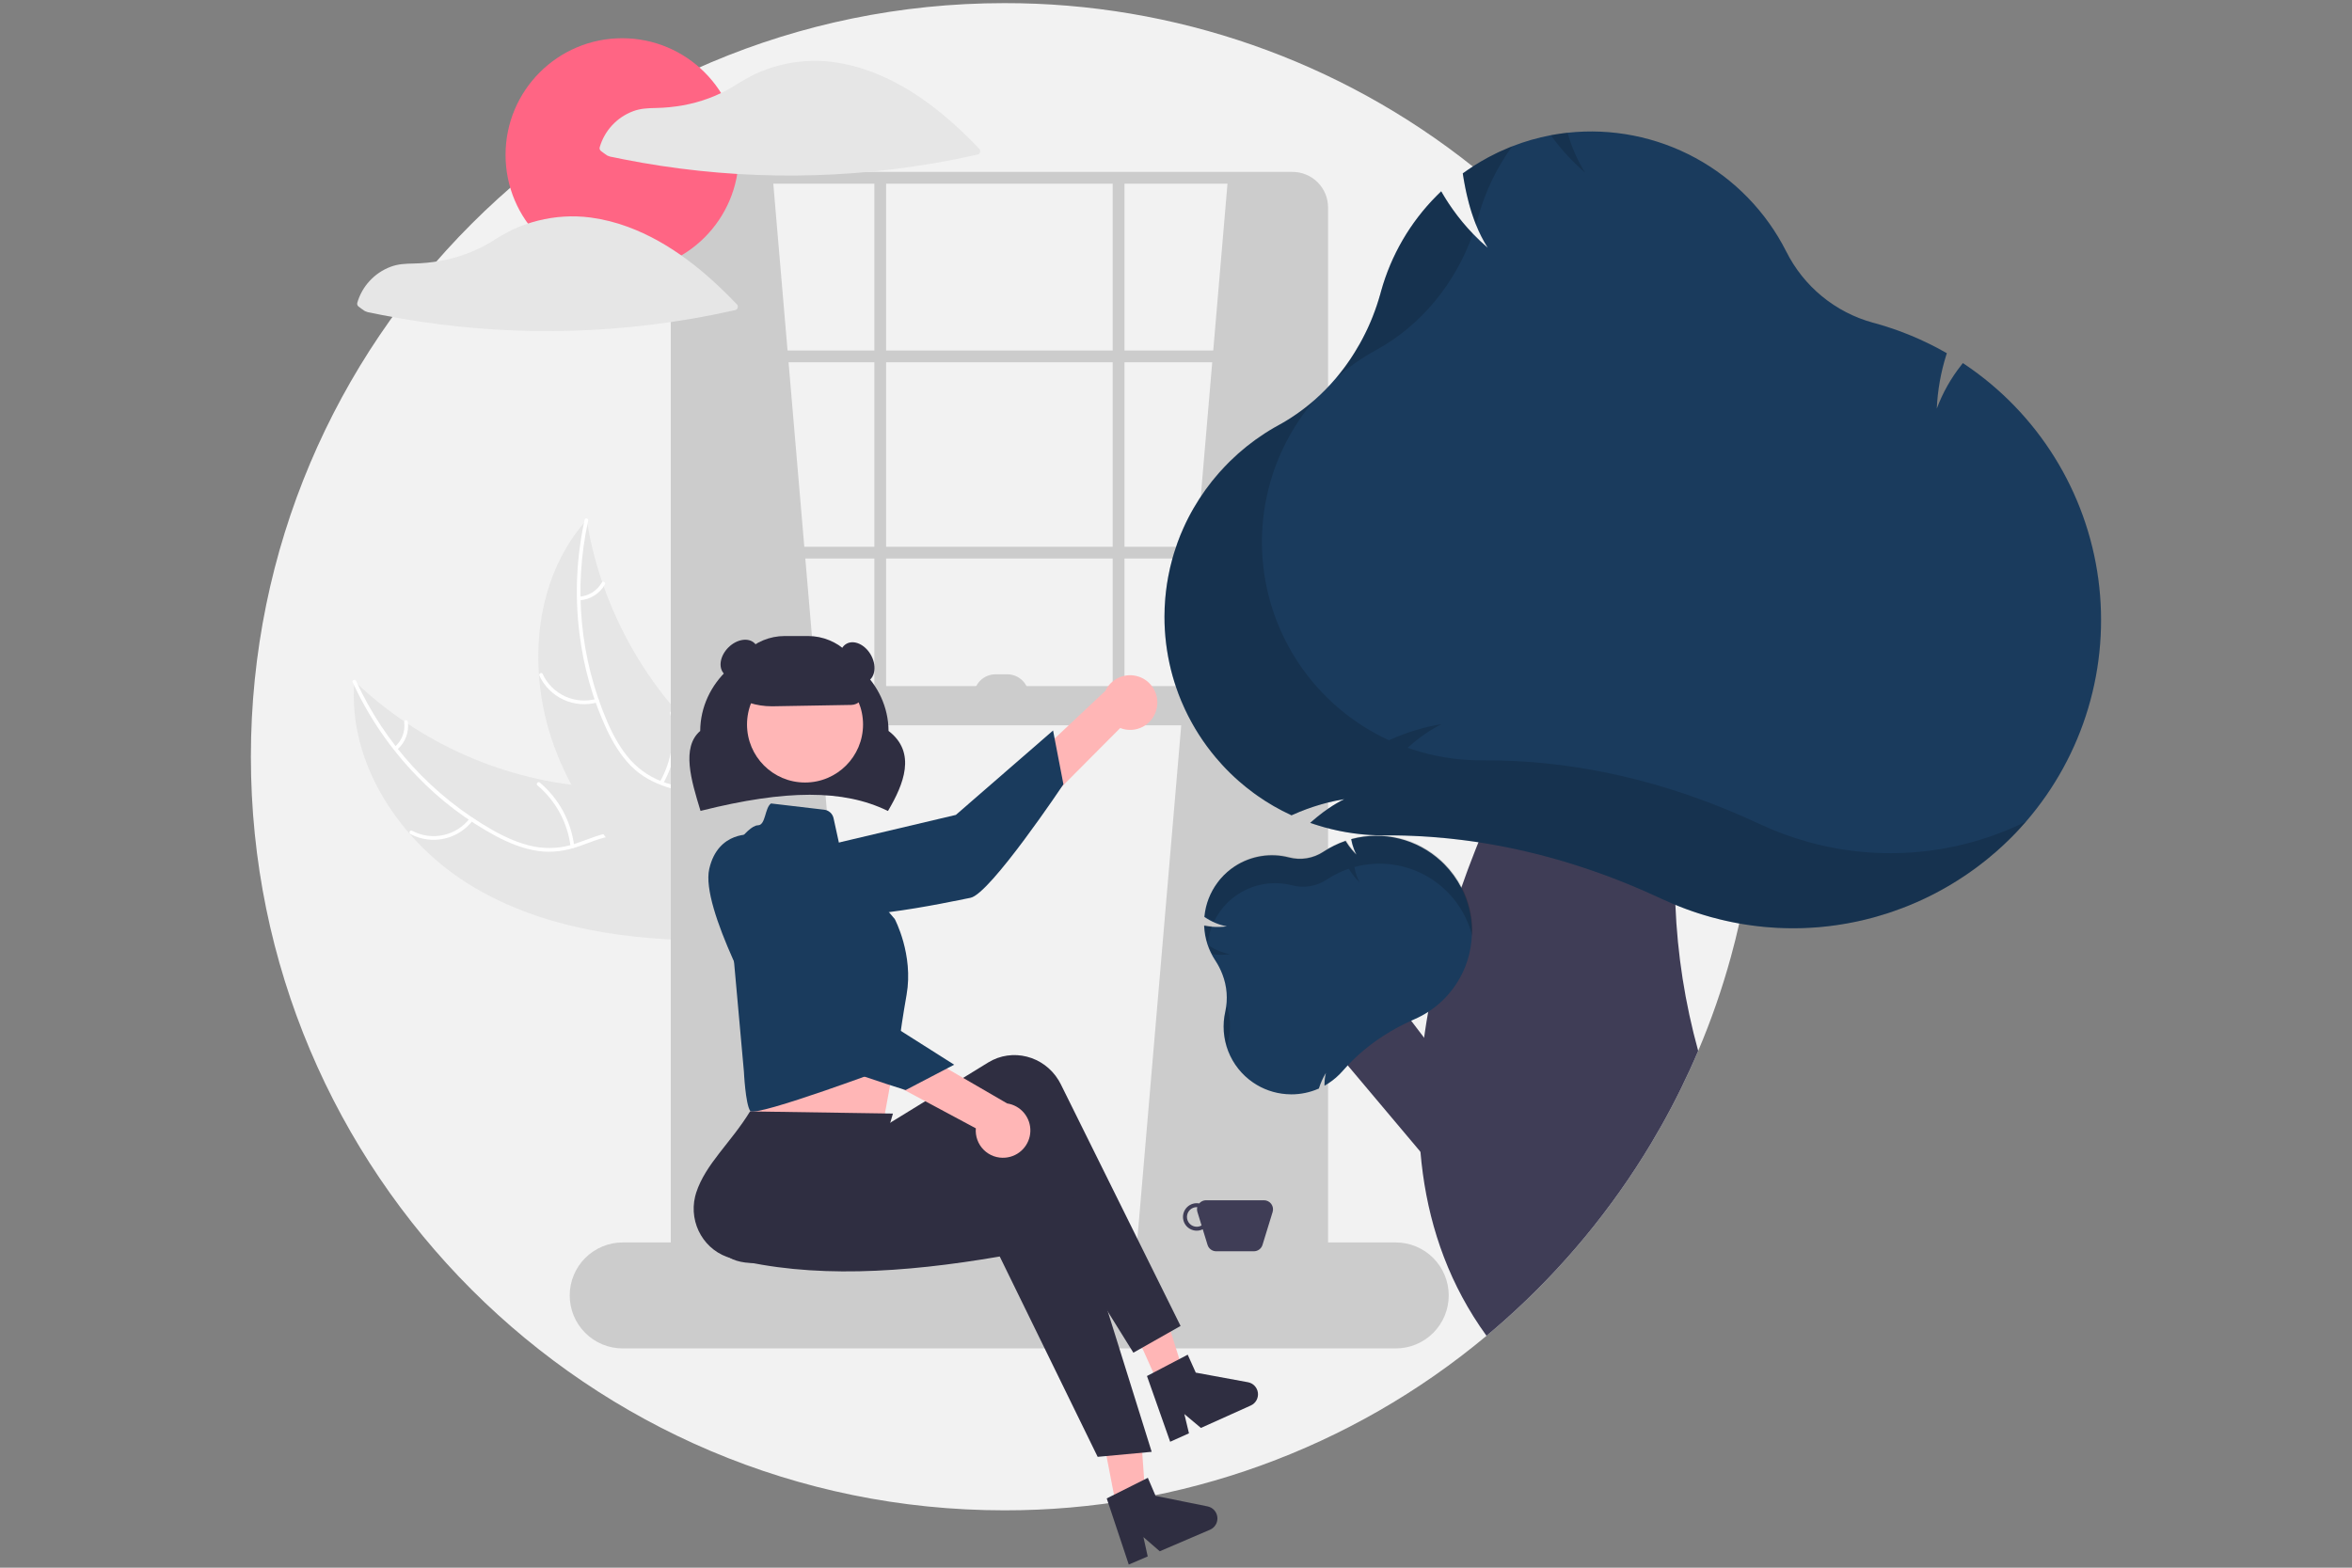 <svg width="375" height="250" viewBox="0 0 375 250" fill="none" xmlns="http://www.w3.org/2000/svg">
<rect x="0" y="0" width="375" height="250" fill="#808080" stroke="none"/>
<g clip-path="url(#clip0_219_1407)">
<path d="M280.254 120.676C280.254 124.175 280.107 127.639 279.813 131.066C279.582 133.742 279.266 136.394 278.865 139.022C278.44 141.804 277.918 144.553 277.301 147.268V147.272C276.898 149.059 276.454 150.831 275.972 152.589C274.571 157.699 272.828 162.709 270.757 167.586C270.306 168.647 269.841 169.7 269.361 170.747C267.546 174.709 265.514 178.569 263.274 182.307C256.991 192.806 249.148 202.288 240.015 210.427C239.026 211.306 238.024 212.171 237.008 213.021C215.444 231.043 188.226 240.896 160.127 240.853C93.782 240.853 40 187.049 40 120.676C40 54.304 93.782 0.5 160.127 0.5C187.259 0.457 213.598 9.644 234.822 26.554C235.817 27.342 236.799 28.149 237.769 28.973C242.501 32.988 246.918 37.361 250.979 42.054H250.983C269.901 63.871 280.297 91.794 280.254 120.676Z" fill="#F2F2F2"/>
<path d="M75.461 141.436C64.018 134.622 55.381 121.888 56.502 108.613C66.964 118.63 80.631 124.623 95.084 125.53C100.66 125.859 106.895 125.645 110.999 129.435C113.553 131.793 114.742 135.343 114.937 138.814C115.132 142.285 114.437 145.738 113.745 149.145L113.983 149.98C100.666 150.03 86.905 148.249 75.461 141.436Z" fill="#E6E6E6"/>
<path d="M56.781 108.599C61.366 118.627 68.993 126.954 78.579 132.399C80.639 133.553 82.83 134.544 85.158 135.004C87.431 135.434 89.777 135.248 91.954 134.465C93.998 133.775 96.009 132.833 98.185 132.653C100.479 132.462 102.602 133.348 104.27 134.898C106.312 136.795 107.55 139.313 108.675 141.817C109.925 144.598 111.178 147.506 113.574 149.505C113.864 149.747 113.471 150.184 113.181 149.942C109.014 146.463 108.333 140.637 105.002 136.54C103.447 134.628 101.308 133.173 98.766 133.212C96.543 133.245 94.468 134.215 92.404 134.931C90.237 135.683 88.067 136.036 85.779 135.706C83.439 135.367 81.205 134.46 79.124 133.363C74.423 130.843 70.148 127.598 66.455 123.748C62.215 119.378 58.755 114.315 56.222 108.778C56.065 108.435 56.626 108.258 56.781 108.599Z" fill="white"/>
<path d="M75.389 130.827C74.257 132.312 72.635 133.346 70.812 133.745C68.989 134.144 67.083 133.882 65.436 133.005C65.103 132.826 65.365 132.3 65.698 132.479C67.231 133.299 69.006 133.543 70.703 133.168C72.4 132.793 73.907 131.824 74.952 130.435C75.18 130.133 75.615 130.528 75.389 130.827Z" fill="white"/>
<path d="M90.963 134.951C90.487 131.164 88.602 127.696 85.683 125.238C85.394 124.995 85.787 124.558 86.076 124.801C89.108 127.365 91.063 130.978 91.55 134.92C91.596 135.296 91.009 135.325 90.963 134.951Z" fill="white"/>
<path d="M62.943 119.103C63.501 118.62 63.93 118.005 64.191 117.315C64.453 116.625 64.539 115.881 64.442 115.15C64.391 114.775 64.977 114.746 65.028 115.118C65.131 115.927 65.035 116.749 64.748 117.512C64.461 118.275 63.991 118.956 63.38 119.495C63.327 119.551 63.254 119.584 63.177 119.588C63.1 119.593 63.025 119.567 62.965 119.517C62.908 119.465 62.873 119.392 62.869 119.315C62.865 119.237 62.892 119.161 62.943 119.103Z" fill="white"/>
<path d="M93.544 82.894C93.582 83.128 93.621 83.361 93.664 83.596C94.197 86.729 94.983 89.814 96.015 92.82C96.091 93.053 96.172 93.289 96.255 93.52C98.819 100.734 102.699 107.41 107.699 113.208C109.691 115.513 111.855 117.663 114.173 119.639C117.374 122.369 121.062 125.074 123.114 128.598C123.332 128.964 123.528 129.342 123.699 129.731L114.982 149.624C114.94 149.66 114.902 149.697 114.859 149.733L114.548 150.543C114.421 150.449 114.292 150.349 114.165 150.256C114.091 150.202 114.019 150.144 113.946 150.09C113.897 150.052 113.849 150.014 113.803 149.984C113.787 149.971 113.771 149.959 113.759 149.948C113.713 149.917 113.674 149.884 113.632 149.855C112.908 149.299 112.186 148.737 111.466 148.169C111.462 148.167 111.462 148.167 111.459 148.161C105.99 143.819 100.834 138.983 96.576 133.517C96.448 133.353 96.316 133.187 96.192 133.013C94.286 130.539 92.586 127.913 91.108 125.162C90.304 123.653 89.576 122.104 88.928 120.521C87.262 116.428 86.25 112.099 85.929 107.691C85.29 98.905 87.466 90.012 93.108 83.396C93.252 83.227 93.395 83.062 93.544 82.894Z" fill="#E6E6E6"/>
<path d="M93.777 83.05C91.403 93.818 92.481 105.061 96.857 115.182C97.808 117.345 98.961 119.455 100.543 121.225C102.098 122.938 104.084 124.202 106.293 124.888C108.34 125.568 110.513 126.027 112.359 127.194C114.305 128.424 115.468 130.409 115.867 132.652C116.355 135.396 115.828 138.153 115.219 140.83C114.544 143.802 113.795 146.879 114.504 149.919C114.59 150.287 114.014 150.399 113.928 150.031C112.694 144.743 115.657 139.682 115.463 134.404C115.372 131.941 114.539 129.49 112.486 127.99C110.691 126.678 108.451 126.203 106.372 125.532C104.19 124.827 102.244 123.801 100.616 122.159C98.952 120.48 97.714 118.409 96.712 116.281C94.476 111.437 93.015 106.271 92.383 100.973C91.628 94.93 91.912 88.803 93.222 82.856C93.304 82.488 93.857 82.684 93.777 83.05Z" fill="white"/>
<path d="M95.256 112.006C93.459 112.51 91.542 112.359 89.846 111.579C88.15 110.799 86.787 109.442 85.999 107.749C85.841 107.406 86.366 107.144 86.525 107.488C87.255 109.065 88.525 110.33 90.106 111.053C91.686 111.775 93.473 111.909 95.144 111.43C95.507 111.326 95.617 111.903 95.256 112.006Z" fill="white"/>
<path d="M105.21 124.68C107.109 121.369 107.69 117.464 106.839 113.744C106.755 113.375 107.331 113.263 107.415 113.631C108.294 117.505 107.68 121.567 105.697 125.008C105.507 125.335 105.022 125.006 105.21 124.68Z" fill="white"/>
<path d="M92.375 95.149C93.111 95.099 93.823 94.866 94.447 94.473C95.071 94.079 95.588 93.537 95.951 92.895C96.136 92.565 96.621 92.895 96.438 93.223C96.033 93.931 95.462 94.529 94.773 94.965C94.085 95.401 93.3 95.662 92.488 95.725C92.412 95.737 92.334 95.72 92.27 95.677C92.206 95.634 92.16 95.568 92.143 95.493C92.129 95.417 92.145 95.338 92.189 95.273C92.232 95.209 92.299 95.164 92.375 95.149Z" fill="white"/>
<path d="M123.213 28.353L137.916 200.541L108.51 202.753V30.544C112.014 28.225 117.044 27.862 123.213 28.353Z" fill="#CCCCCC"/>
<path d="M195.79 28.353L181.087 200.541L210.493 202.753V30.544C206.989 28.225 201.959 27.862 195.79 28.353Z" fill="#CCCCCC"/>
<path d="M206.09 209.87H112.6C111.101 209.868 109.664 209.272 108.604 208.211C107.544 207.151 106.947 205.713 106.946 204.213V33.071C106.948 31.572 107.544 30.134 108.604 29.073C109.664 28.013 111.101 27.416 112.6 27.415H206.09C207.589 27.416 209.026 28.013 210.086 29.073C211.146 30.134 211.742 31.572 211.744 33.071V204.213C211.743 205.713 211.146 207.151 210.086 208.211C209.026 209.272 207.589 209.868 206.09 209.87ZM112.6 29.292C111.599 29.293 110.639 29.692 109.93 30.4C109.222 31.109 108.824 32.069 108.823 33.071V204.213C108.824 205.215 109.222 206.176 109.93 206.884C110.639 207.593 111.599 207.991 112.6 207.992H206.09C207.091 207.991 208.051 207.593 208.76 206.884C209.468 206.176 209.866 205.215 209.867 204.213V33.071C209.866 32.069 209.468 31.109 208.76 30.4C208.051 29.692 207.091 29.293 206.09 29.292L112.6 29.292Z" fill="#CCCCCC"/>
<path d="M210.806 55.894H107.884V57.772H210.806V55.894Z" fill="#CCCCCC"/>
<path d="M210.806 87.19H107.884V89.068H210.806V87.19Z" fill="#CCCCCC"/>
<path d="M141.283 28.353H139.406V113.791H141.283V28.353Z" fill="#CCCCCC"/>
<path d="M179.284 28.353H177.407V113.791H179.284V28.353Z" fill="#CCCCCC"/>
<path d="M222.537 215.034H99.281C97.041 215.034 94.893 214.144 93.309 212.559C91.725 210.974 90.835 208.825 90.835 206.584C90.835 204.343 91.725 202.194 93.309 200.609C94.893 199.024 97.041 198.134 99.281 198.134H222.537C224.777 198.134 226.925 199.024 228.509 200.609C230.093 202.194 230.983 204.343 230.983 206.584C230.983 208.825 230.093 210.974 228.509 212.559C226.925 214.144 224.777 215.034 222.537 215.034Z" fill="#CCCCCC"/>
<path d="M210.806 109.41H108.51V115.669H210.806V109.41Z" fill="#CCCCCC"/>
<path d="M141.575 129.33L141.445 129.267C134.471 125.897 125.339 125.9 111.834 129.278L111.69 129.315L111.647 129.172C110.218 124.486 108.6 119.178 111.64 116.567C111.683 108.904 118.402 102.681 126.655 102.681C134.906 102.681 141.624 108.9 141.669 116.561C146.192 120.021 144.036 125.133 141.648 129.206L141.575 129.33Z" fill="#2F2E41"/>
<path d="M184.436 112.921C184.311 113.542 184.051 114.128 183.676 114.638C183.3 115.148 182.817 115.569 182.261 115.872C181.704 116.174 181.089 116.352 180.457 116.39C179.825 116.429 179.192 116.329 178.603 116.097L153.959 140.872L151.76 133.18L176.236 110.172C176.692 109.208 177.485 108.445 178.465 108.026C179.446 107.608 180.546 107.564 181.557 107.903C182.567 108.242 183.419 108.94 183.949 109.865C184.48 110.79 184.653 111.877 184.436 112.921Z" fill="#FFB6B6"/>
<path d="M123.528 136.773C123.528 136.773 121.292 141.842 126.809 144.968C132.326 148.094 151.608 143.775 154.737 143.172C157.866 142.569 169.551 125.074 169.551 125.074L167.899 116.494L152.401 129.953L123.528 136.773Z" fill="#1A3B5D"/>
<path d="M119.459 164.804L119.772 170.75C119.772 170.75 118.849 176.017 119.608 177.154C120.362 178.285 140.928 178.428 140.928 178.428C140.928 178.428 142.286 171.099 143.457 164.685L119.459 164.804Z" fill="#FFB6B6"/>
<path d="M178.589 243.426L182.888 242.557L181.657 225.184L175.312 226.466L178.589 243.426Z" fill="#FFB6B6"/>
<path d="M184.747 220.817L188.744 219.019L183.559 202.396L177.66 205.05L184.747 220.817Z" fill="#FFB6B6"/>
<path d="M188.229 211.45L180.703 215.714L162.142 185.875C149.112 194.657 136.371 198.863 123.526 201.107C119.183 201.881 114.756 201.489 113.922 197.067C113.883 196.86 113.852 196.652 113.829 196.443C113.316 191.613 119.321 185.422 120.085 179.513L136.521 178.526L138.548 181.126L157.556 169.435C161.378 167.084 166.406 168.355 168.785 172.275C168.911 172.482 169.028 172.694 169.135 172.911L188.229 211.45Z" fill="#2F2E41"/>
<path d="M183.623 231.523L175.011 232.323L159.396 200.376C143.913 203.04 129.305 203.894 116.67 200.671C112.393 199.595 109.778 195.176 110.83 190.801C110.879 190.597 110.936 190.394 111 190.194C112.513 185.578 116.471 182.313 119.589 177.236L142.369 177.582L139.825 186.365L161.953 183.5C166.403 182.924 170.467 186.146 171.031 190.698C171.06 190.938 171.08 191.179 171.089 191.421L183.623 231.523Z" fill="#2F2E41"/>
<path d="M128.354 124.788C133.462 124.788 137.603 120.645 137.603 115.535C137.603 110.424 133.462 106.281 128.354 106.281C123.245 106.281 119.104 110.424 119.104 115.535C119.104 120.645 123.245 124.788 128.354 124.788Z" fill="#FFB6B6"/>
<path d="M122.931 128.129L131.412 129.127C131.77 129.169 132.105 129.322 132.372 129.564C132.639 129.805 132.824 130.125 132.901 130.477L134.249 136.651L142.657 146.556C142.657 146.556 145.676 152.22 144.544 158.638C143.412 165.057 142.914 169.826 142.914 169.826C142.914 169.826 120.361 178.286 119.606 177.153C118.851 176.02 118.606 170.875 118.606 170.875L115.587 137.273C115.587 137.273 118.983 131.61 120.87 131.61C122.088 131.569 121.932 128.827 122.931 128.129Z" fill="#1A3B5D"/>
<path d="M143.144 171.892C144.333 171.892 145.297 170.734 145.297 169.306C145.297 167.879 144.333 166.721 143.144 166.721C141.954 166.721 140.99 167.879 140.99 169.306C140.99 170.734 141.954 171.892 143.144 171.892Z" fill="#1A3B5D"/>
<path d="M176.455 238.953L183.01 235.666L184.245 238.55L192.534 240.226C192.944 240.309 193.316 240.52 193.597 240.829C193.877 241.139 194.052 241.53 194.095 241.946C194.138 242.361 194.046 242.78 193.835 243.14C193.623 243.5 193.302 243.783 192.918 243.948L184.909 247.382L182.307 245.122L182.99 248.205L179.97 249.5L176.455 238.953Z" fill="#2F2E41"/>
<path d="M182.871 219.434L189.367 216.032L190.653 218.894L198.97 220.424C199.381 220.499 199.757 220.704 200.043 221.009C200.329 221.313 200.511 221.701 200.561 222.116C200.611 222.531 200.527 222.951 200.322 223.314C200.117 223.678 199.801 223.967 199.42 224.138L191.472 227.713L188.831 225.499L189.568 228.57L186.571 229.918L182.871 219.434Z" fill="#2F2E41"/>
<path d="M123.069 112.632C120.625 112.636 118.24 111.883 116.241 110.477L116.174 110.43V110.349C116.177 107.984 117.117 105.717 118.789 104.045C120.46 102.373 122.726 101.432 125.09 101.429H128.844C131.208 101.432 133.474 102.373 135.145 104.045C136.817 105.717 137.757 107.984 137.76 110.349C137.757 110.89 137.544 111.409 137.164 111.795C136.785 112.181 136.27 112.404 135.729 112.415L123.28 112.63C123.21 112.631 123.139 112.632 123.069 112.632Z" fill="#2F2E41"/>
<path d="M138.385 108.636C139.582 107.944 139.782 106.049 138.832 104.403C137.882 102.756 136.141 101.982 134.944 102.673C133.747 103.364 133.547 105.26 134.497 106.906C135.448 108.553 137.188 109.327 138.385 108.636Z" fill="#2F2E41"/>
<path d="M119.665 106.799C121.008 105.455 121.306 103.572 120.328 102.594C119.351 101.617 117.469 101.914 116.125 103.258C114.781 104.603 114.484 106.485 115.462 107.463C116.439 108.441 118.321 108.143 119.665 106.799Z" fill="#2F2E41"/>
<path d="M201.527 191.405H192.294C192.086 191.405 191.88 191.45 191.691 191.537C191.502 191.625 191.334 191.753 191.2 191.912C190.859 191.849 190.509 191.868 190.177 191.967C189.845 192.066 189.542 192.243 189.291 192.482C189.041 192.722 188.851 193.017 188.737 193.344C188.623 193.671 188.588 194.02 188.635 194.363C188.682 194.707 188.81 195.034 189.007 195.318C189.205 195.602 189.468 195.835 189.773 195.998C190.079 196.162 190.418 196.25 190.765 196.256C191.111 196.262 191.453 196.186 191.765 196.034L192.53 198.524C192.621 198.819 192.804 199.077 193.052 199.26C193.3 199.444 193.601 199.542 193.909 199.542H199.912C200.22 199.542 200.521 199.443 200.769 199.26C201.017 199.077 201.2 198.819 201.291 198.524L202.906 193.273C202.972 193.057 202.987 192.829 202.949 192.606C202.911 192.384 202.821 192.173 202.687 191.991C202.553 191.81 202.378 191.662 202.177 191.56C201.975 191.458 201.752 191.405 201.527 191.405ZM190.81 195.63C190.395 195.63 189.998 195.466 189.704 195.172C189.411 194.879 189.246 194.481 189.246 194.066C189.246 193.651 189.411 193.253 189.704 192.959C189.998 192.666 190.395 192.501 190.81 192.501C190.839 192.501 190.865 192.508 190.894 192.509C190.831 192.761 190.839 193.025 190.916 193.273L191.576 195.422C191.343 195.557 191.079 195.629 190.81 195.63Z" fill="#3F3D56"/>
<path d="M160.3 184.612C159.67 184.67 159.034 184.59 158.438 184.376C157.842 184.162 157.3 183.819 156.851 183.373C156.401 182.927 156.055 182.388 155.836 181.794C155.618 181.199 155.532 180.564 155.585 179.933L124.791 163.424L131.526 159.109L160.58 175.965C161.634 176.125 162.592 176.666 163.274 177.485C163.956 178.305 164.314 179.347 164.279 180.413C164.245 181.478 163.82 182.495 163.087 183.269C162.354 184.043 161.362 184.521 160.3 184.612Z" fill="#FFB6B6"/>
<path d="M119.985 133.084C119.985 133.084 114.49 132.396 113.08 138.58C111.669 144.764 121.337 162.004 122.812 164.829C124.287 167.655 144.392 173.834 144.392 173.834L152.134 169.789L134.8 158.798L119.985 133.084Z" fill="#1A3B5D"/>
<path d="M158.719 107.532H160.596C161.509 107.532 162.384 107.895 163.03 108.541C163.675 109.186 164.037 110.062 164.037 110.975H155.278C155.278 110.062 155.641 109.186 156.286 108.541C156.931 107.895 157.807 107.532 158.719 107.532Z" fill="#CCCCCC"/>
<path d="M99.201 43.302C109.471 43.302 117.796 34.973 117.796 24.699C117.796 14.425 109.471 6.096 99.201 6.096C88.931 6.096 80.605 14.425 80.605 24.699C80.605 34.973 88.931 43.302 99.201 43.302Z" fill="#FF6584"/>
<path d="M156.135 23.73C151.214 18.565 145.498 13.854 138.732 11.364C136.847 10.668 134.893 10.176 132.903 9.899C132.887 9.896 132.872 9.9 132.856 9.898C132.824 9.89 132.791 9.884 132.758 9.879C129.975 9.524 127.15 9.695 124.43 10.382C123.099 10.716 121.802 11.168 120.552 11.733C119.298 12.345 118.083 13.034 116.913 13.796C114.438 15.278 111.713 16.296 108.873 16.797C107.447 17.054 106.003 17.196 104.554 17.221C103.297 17.246 102.112 17.29 100.921 17.744C99.649 18.223 98.507 18.992 97.585 19.991C96.662 20.99 95.987 22.19 95.611 23.497C95.582 23.613 95.591 23.736 95.636 23.847C95.681 23.958 95.76 24.052 95.862 24.115C96.184 24.346 96.498 24.608 96.837 24.813C97.138 24.951 97.459 25.039 97.789 25.073C98.327 25.186 98.865 25.297 99.405 25.404C101.392 25.798 103.388 26.146 105.392 26.45C109.446 27.064 113.523 27.496 117.622 27.747C125.832 28.245 134.071 27.997 142.237 27.007C146.826 26.451 151.384 25.663 155.893 24.644C155.985 24.617 156.068 24.568 156.134 24.5C156.2 24.431 156.248 24.347 156.272 24.255C156.297 24.163 156.297 24.066 156.273 23.974C156.249 23.882 156.201 23.798 156.135 23.73Z" fill="#E6E6E6"/>
<path d="M100.083 36.168C98.198 35.471 96.244 34.98 94.254 34.702C94.238 34.7 94.223 34.703 94.207 34.702C94.175 34.694 94.142 34.687 94.109 34.683C91.326 34.328 88.501 34.499 85.781 35.186C84.451 35.52 83.153 35.972 81.903 36.537C80.649 37.149 79.434 37.838 78.264 38.6C75.789 40.082 73.064 41.099 70.224 41.601C68.798 41.858 67.354 42 65.905 42.025C64.648 42.05 63.463 42.094 62.272 42.548C61 43.027 59.858 43.796 58.936 44.795C58.014 45.794 57.338 46.994 56.962 48.301C56.933 48.417 56.941 48.54 56.987 48.651C57.032 48.762 57.111 48.856 57.213 48.919C57.535 49.15 57.849 49.411 58.188 49.617C58.489 49.755 58.81 49.843 59.14 49.877C59.678 49.99 60.217 50.101 60.756 50.208C62.743 50.601 64.739 50.95 66.743 51.254C70.798 51.868 74.874 52.3 78.973 52.551C87.183 53.049 95.422 52.801 103.588 51.811C108.177 51.255 112.735 50.466 117.245 49.448C117.336 49.421 117.419 49.371 117.485 49.303C117.551 49.235 117.599 49.151 117.623 49.059C117.648 48.967 117.648 48.87 117.624 48.778C117.6 48.686 117.552 48.602 117.486 48.534C112.565 43.369 106.849 38.657 100.083 36.168Z" fill="#E6E6E6"/>
<path d="M234.181 174.85L219.881 156.056L208.598 162.439L232.508 190.843L234.181 174.85Z" fill="#3F3D56"/>
<path d="M267.122 144.299C267.439 152.175 268.659 159.988 270.757 167.586C270.306 168.647 269.841 169.701 269.361 170.747C267.546 174.71 265.514 178.569 263.274 182.308C256.991 192.807 249.148 202.288 240.015 210.427C239.026 211.307 238.024 212.171 237.008 213.022C231.218 205.035 228.093 196.222 226.857 187.152C226.701 186.001 226.572 184.836 226.475 183.678V183.672C226.238 180.858 226.162 178.033 226.247 175.21C226.25 174.984 226.256 174.756 226.266 174.528C226.375 171.511 226.647 168.487 227.057 165.492V165.489C227.104 165.145 227.151 164.801 227.204 164.456C227.354 163.424 227.523 162.391 227.708 161.364C228.782 155.444 230.281 149.609 232.194 143.904V143.901C232.247 143.735 232.3 143.573 232.36 143.41C232.566 142.79 232.776 142.177 232.992 141.563C233.005 141.515 233.022 141.468 233.042 141.423C233.32 140.621 233.605 139.827 233.896 139.038C233.974 138.819 234.055 138.6 234.14 138.381C234.468 137.501 234.803 136.628 235.144 135.767C235.25 135.492 235.36 135.217 235.469 134.944C235.554 134.735 235.635 134.525 235.723 134.318V134.315C236.22 133.085 236.724 131.879 237.234 130.698C238.663 127.374 240.134 124.247 241.566 121.365L241.57 121.362C247.516 109.429 252.922 101.68 252.922 101.68L273.222 108.252C270.8 112.549 268.927 118.886 267.901 126.363C267.11 132.306 266.849 138.307 267.122 144.296L267.122 144.299Z" fill="#3F3D56"/>
<path d="M233.383 142.387C233.264 142.108 233.129 141.836 232.992 141.563C232.278 140.181 231.359 138.915 230.267 137.808C230.104 137.642 229.935 137.476 229.76 137.32C227.876 135.583 225.584 134.35 223.098 133.734C220.611 133.118 218.009 133.14 215.533 133.796L215.52 133.802L215.426 133.827L215.448 133.934C215.542 134.429 215.678 134.916 215.855 135.389C215.902 135.517 215.955 135.639 216.008 135.761C216.03 135.818 216.058 135.868 216.083 135.924C216.083 135.924 216.08 135.927 216.086 135.927C216.086 135.93 216.089 135.933 216.089 135.936C216.149 136.052 216.205 136.171 216.268 136.284C216.139 136.162 216.017 136.037 215.899 135.908C215.783 135.789 215.677 135.664 215.57 135.539C215.206 135.114 214.876 134.659 214.585 134.181L214.535 134.096L214.447 134.131C213.267 134.54 212.14 135.092 211.094 135.774L210.981 135.849C210.182 136.374 209.281 136.725 208.337 136.879C207.394 137.033 206.428 136.987 205.503 136.744C204.045 136.368 202.525 136.299 201.039 136.542C199.554 136.785 198.135 137.334 196.872 138.155C196.036 138.701 195.28 139.36 194.626 140.114C194.57 140.18 194.513 140.249 194.457 140.315C194.338 140.459 194.226 140.606 194.116 140.756C192.94 142.328 192.218 144.194 192.03 146.148L192.023 146.22L192.083 146.261C193.141 146.987 194.338 147.486 195.599 147.726C194.807 147.836 194.005 147.856 193.209 147.785H193.206C192.845 147.755 192.485 147.705 192.13 147.635L192.064 147.622H192.061L191.98 147.607L191.992 147.757C192.085 149.669 192.687 151.522 193.735 153.124L193.766 153.168C193.777 153.184 193.788 153.201 193.797 153.218C194.241 153.897 194.61 154.622 194.898 155.381C195.63 157.265 195.791 159.323 195.361 161.299C194.875 163.412 195.037 165.622 195.825 167.642C196.613 169.661 197.99 171.397 199.778 172.622C201.349 173.703 203.179 174.345 205.081 174.484C205.341 174.506 205.603 174.518 205.866 174.518C207.37 174.523 208.859 174.213 210.236 173.607L210.286 173.589L210.299 173.532C210.564 172.677 210.936 171.859 211.406 171.098C211.252 171.698 211.175 172.315 211.175 172.935V173.141L211.353 173.038C211.506 172.947 211.663 172.85 211.804 172.759C212.649 172.207 213.414 171.542 214.078 170.781C214.338 170.481 214.6 170.19 214.876 169.899L214.879 169.896C215.414 169.326 215.98 168.769 216.568 168.237C217.819 167.113 219.158 166.09 220.572 165.179C221.985 164.272 223.463 163.468 224.993 162.776H224.996C225.168 162.695 225.343 162.616 225.515 162.541C226.277 162.209 227.01 161.816 227.708 161.364C227.733 161.349 227.755 161.336 227.777 161.321C230.801 159.34 233.024 156.349 234.051 152.882C235.077 149.415 234.841 145.696 233.383 142.387Z" fill="#1A3B5D"/>
<path opacity="0.15" d="M195.877 165.742C195.791 166.123 195.727 166.508 195.683 166.895C195.1 165.054 195.016 163.091 195.438 161.207C195.503 160.918 195.552 160.627 195.59 160.333C196.168 162.078 196.267 163.946 195.877 165.742Z" fill="black"/>
<path opacity="0.15" d="M196.113 152.167C195.187 152.295 194.247 152.3 193.319 152.18C193.076 151.722 192.866 151.246 192.691 150.758C193.724 151.455 194.889 151.935 196.113 152.167Z" fill="black"/>
<path opacity="0.15" d="M193.245 147.685C192.903 148.56 192.675 149.475 192.569 150.409C192.283 149.52 192.115 148.597 192.067 147.665L192.06 147.514L192.207 147.543C192.551 147.608 192.897 147.655 193.245 147.685Z" fill="black"/>
<path opacity="0.15" d="M196.953 138.062C198.214 137.24 199.632 136.69 201.117 136.447C202.602 136.204 204.122 136.272 205.579 136.649C206.504 136.894 207.47 136.941 208.415 136.787C209.359 136.633 210.26 136.281 211.06 135.756L211.173 135.681C212.219 134.997 213.344 134.444 214.524 134.034L214.614 134.003L214.664 134.084C215.13 134.856 215.696 135.564 216.346 136.189C215.951 135.454 215.674 134.66 215.526 133.839L215.505 133.73L215.612 133.702C217.935 133.087 220.37 133.03 222.719 133.536C225.067 134.042 227.263 135.096 229.128 136.612C230.992 138.129 232.471 140.065 233.445 142.262C234.419 144.46 234.859 146.856 234.731 149.256C234.238 147.299 233.362 145.46 232.154 143.844C230.945 142.229 229.428 140.869 227.691 139.844C225.953 138.819 224.03 138.149 222.032 137.874C220.033 137.598 218 137.722 216.05 138.238L215.944 138.266L215.965 138.374C216.113 139.196 216.389 139.989 216.784 140.725C216.134 140.099 215.569 139.392 215.102 138.62L215.053 138.539L214.963 138.57C213.783 138.98 212.657 139.533 211.611 140.217L211.498 140.291C210.699 140.817 209.797 141.168 208.853 141.322C207.909 141.476 206.942 141.429 206.017 141.185C203.596 140.556 201.031 140.787 198.76 141.839C196.49 142.891 194.654 144.697 193.567 146.952C193.083 146.719 192.613 146.456 192.161 146.166L192.1 146.127L192.107 146.055C192.263 144.444 192.779 142.889 193.618 141.505C194.457 140.122 195.597 138.945 196.953 138.062Z" fill="black"/>
<path d="M313.252 58.097L312.954 57.9L312.739 58.182C311.068 60.286 309.739 62.64 308.8 65.157C308.93 62.257 309.437 59.386 310.308 56.617L310.402 56.326L310.133 56.172C306.632 54.19 302.903 52.642 299.027 51.566L298.605 51.453C295.634 50.638 292.869 49.205 290.489 47.249C288.11 45.292 286.169 42.856 284.793 40.099C281.597 33.771 276.548 28.569 270.32 25.186C264.091 21.804 256.98 20.402 249.935 21.168H249.932C249.856 21.174 249.778 21.183 249.703 21.193C249.575 21.205 249.45 21.221 249.325 21.237C249.068 21.271 248.818 21.306 248.568 21.343C248.355 21.374 248.139 21.409 247.926 21.446C247.814 21.462 247.704 21.481 247.595 21.503C247.485 21.521 247.373 21.54 247.263 21.562H247.26C245.16 21.96 243.101 22.552 241.11 23.33H241.107V23.334L240.603 23.531C240.084 23.744 239.568 23.969 239.058 24.207C238.942 24.26 238.829 24.316 238.713 24.369C238.682 24.385 238.648 24.401 238.616 24.419C238.288 24.576 237.963 24.739 237.64 24.911C237.593 24.933 237.547 24.958 237.5 24.983L237.199 25.142C236.539 25.499 235.891 25.878 235.253 26.279C235.2 26.31 235.15 26.341 235.097 26.375C235.041 26.413 234.981 26.451 234.925 26.488C234.891 26.507 234.856 26.532 234.822 26.554C234.725 26.613 234.631 26.676 234.537 26.742C234.349 26.864 234.162 26.989 233.977 27.117C233.786 27.245 233.599 27.38 233.411 27.515L233.223 27.649L233.258 27.881C233.289 28.072 233.317 28.263 233.351 28.45C233.383 28.638 233.414 28.823 233.448 29.008C233.502 29.317 233.561 29.624 233.621 29.921C233.661 30.119 233.699 30.312 233.743 30.503C233.783 30.701 233.827 30.898 233.874 31.095C233.965 31.502 234.062 31.896 234.165 32.284C234.215 32.478 234.268 32.672 234.324 32.863C234.356 32.979 234.387 33.095 234.421 33.207C234.446 33.286 234.471 33.364 234.496 33.442C234.503 33.467 234.509 33.495 234.518 33.523C234.525 33.55 234.534 33.576 234.543 33.602C234.578 33.718 234.612 33.83 234.647 33.94C234.665 33.999 234.684 34.059 234.706 34.115C234.75 34.25 234.797 34.387 234.844 34.519C234.894 34.669 234.947 34.819 235 34.966C235.013 35.004 235.025 35.038 235.038 35.076C235.047 35.104 235.056 35.132 235.069 35.16C235.081 35.192 235.094 35.226 235.106 35.257C235.16 35.398 235.213 35.542 235.269 35.683C235.288 35.733 235.307 35.786 235.329 35.836C235.836 37.111 236.459 38.337 237.19 39.498C236.38 38.803 235.6 38.067 234.85 37.288C233.692 36.085 232.626 34.797 231.659 33.436C231.581 33.33 231.503 33.22 231.431 33.11C231.284 32.901 231.14 32.691 230.999 32.478C230.849 32.259 230.705 32.031 230.564 31.805C230.47 31.655 230.376 31.502 230.286 31.352C230.195 31.208 230.111 31.067 230.029 30.923L229.785 30.503H229.782V30.507L229.438 30.845C229.3 30.979 229.163 31.114 229.028 31.248C224.824 35.48 221.778 40.724 220.184 46.474L220.138 46.646L220.091 46.824C220 47.144 219.909 47.453 219.812 47.769V47.773C219.718 48.086 219.618 48.398 219.512 48.705C219.415 48.996 219.315 49.284 219.208 49.572C219.174 49.669 219.136 49.766 219.096 49.863C219.03 50.051 218.958 50.236 218.886 50.423C218.852 50.508 218.817 50.595 218.783 50.68C218.699 50.886 218.614 51.093 218.53 51.297C218.517 51.328 218.501 51.362 218.486 51.394C218.461 51.456 218.433 51.519 218.408 51.578C218.342 51.728 218.273 51.882 218.207 52.032C218.16 52.129 218.117 52.229 218.073 52.326C218.054 52.37 218.032 52.414 218.013 52.458C217.898 52.708 217.779 52.955 217.654 53.199C217.513 53.487 217.369 53.775 217.216 54.057C217.081 54.32 216.94 54.576 216.793 54.833C216.54 55.287 216.274 55.737 215.999 56.175C215.892 56.344 215.786 56.514 215.677 56.682C215.652 56.723 215.626 56.764 215.601 56.801C215.511 56.949 215.417 57.089 215.32 57.233C215.254 57.33 215.189 57.427 215.123 57.521C215.013 57.69 214.898 57.853 214.779 58.013C214.747 58.063 214.713 58.11 214.679 58.157C214.503 58.401 214.328 58.639 214.15 58.876C214.144 58.88 214.144 58.883 214.141 58.886C214.134 58.886 214.134 58.889 214.131 58.892C214.053 58.995 213.975 59.099 213.893 59.199C213.787 59.346 213.671 59.49 213.556 59.631C213.368 59.868 213.171 60.109 212.971 60.344C212.964 60.35 212.961 60.357 212.955 60.36C211.918 61.578 210.796 62.72 209.595 63.777C209.573 63.796 209.558 63.815 209.536 63.831C209.367 63.978 209.198 64.125 209.023 64.269C208.951 64.328 208.879 64.388 208.807 64.447C208.688 64.547 208.566 64.647 208.447 64.738C208.433 64.752 208.417 64.765 208.4 64.776C208.294 64.863 208.191 64.945 208.084 65.026C207.956 65.129 207.828 65.226 207.696 65.323C207.077 65.793 206.441 66.236 205.788 66.653C205.691 66.719 205.588 66.785 205.488 66.847C205.428 66.885 205.369 66.923 205.312 66.954C205.075 67.101 204.837 67.245 204.599 67.383C204.361 67.523 204.117 67.658 203.877 67.79C203.36 68.071 202.85 68.365 202.353 68.672C202.103 68.829 201.853 68.985 201.605 69.145C200.623 69.783 199.677 70.466 198.768 71.195C197.859 71.923 196.987 72.697 196.156 73.513C196.053 73.614 195.949 73.717 195.846 73.823C195.64 74.027 195.44 74.233 195.249 74.44C194.942 74.756 194.648 75.081 194.357 75.41C192.823 77.151 191.465 79.04 190.303 81.05C189.719 82.053 189.189 83.086 188.714 84.145C188.354 84.936 188.025 85.747 187.728 86.567C187.531 87.115 187.347 87.668 187.175 88.226C187.09 88.504 187.009 88.786 186.931 89.068C186.665 90.022 186.442 90.986 186.261 91.953C186.114 92.729 185.995 93.506 185.904 94.285C185.857 94.676 185.82 95.067 185.786 95.455C185.705 96.409 185.664 97.364 185.662 98.319C185.657 101.186 186.005 104.043 186.699 106.825C186.852 107.438 187.022 108.049 187.209 108.656C187.303 108.959 187.403 109.26 187.503 109.56C187.756 110.311 188.037 111.055 188.344 111.792C188.529 112.233 188.723 112.671 188.926 113.106C190.219 115.872 191.868 118.456 193.832 120.792C194.154 121.177 194.486 121.556 194.829 121.928C194.833 121.928 194.829 121.931 194.829 121.931C195.681 122.86 196.582 123.742 197.529 124.573H197.532C197.911 124.908 198.296 125.232 198.687 125.546C198.69 125.543 198.69 125.546 198.69 125.546C199.084 125.865 199.481 126.172 199.888 126.469C200.091 126.616 200.298 126.764 200.507 126.911C200.917 127.202 201.335 127.482 201.762 127.753H201.765C202.19 128.028 202.622 128.291 203.06 128.541C203.939 129.045 204.84 129.518 205.766 129.946L205.922 130.018L206.082 129.946C207.567 129.278 209.097 128.716 210.662 128.266C211.006 128.166 211.353 128.075 211.697 127.987C212.567 127.771 213.443 127.59 214.325 127.443C213.466 127.874 212.636 128.362 211.841 128.904C211.225 129.32 210.618 129.774 210.008 130.275C209.805 130.441 209.601 130.613 209.398 130.788L208.891 131.226L209.526 131.436C209.758 131.511 209.989 131.586 210.221 131.655C210.537 131.755 210.85 131.846 211.156 131.931C211.826 132.118 212.499 132.284 213.177 132.428C213.343 132.463 213.505 132.497 213.671 132.531C213.994 132.594 214.319 132.657 214.644 132.713C214.658 132.716 214.671 132.718 214.685 132.719C215.023 132.776 215.364 132.829 215.702 132.876C216.33 132.966 216.959 133.038 217.588 133.092C217.657 133.101 217.726 133.104 217.798 133.107C217.951 133.12 218.101 133.132 218.254 133.142C218.592 133.164 218.933 133.179 219.274 133.192C219.299 133.192 219.321 133.195 219.346 133.195C219.518 133.201 219.69 133.207 219.862 133.211C219.862 133.211 219.862 133.214 219.865 133.211C220.037 133.214 220.209 133.217 220.382 133.217H221.333C221.511 133.217 221.689 133.22 221.871 133.22C222.121 133.22 222.374 133.223 222.625 133.226C222.69 133.226 222.759 133.229 222.828 133.229C223.228 133.236 223.629 133.245 224.029 133.254C224.054 133.254 224.079 133.257 224.104 133.257C224.505 133.27 224.905 133.283 225.306 133.301C225.393 133.304 225.481 133.308 225.571 133.314C225.956 133.329 226.341 133.348 226.726 133.37C226.835 133.376 226.948 133.386 227.06 133.392C227.351 133.408 227.645 133.426 227.936 133.448C228.108 133.458 228.277 133.47 228.449 133.486C229.144 133.539 229.835 133.599 230.53 133.667C230.761 133.686 230.993 133.711 231.224 133.736C231.844 133.802 232.465 133.874 233.089 133.952C233.367 133.984 233.646 134.021 233.924 134.059C233.955 134.062 233.987 134.065 234.018 134.071C234.362 134.118 234.703 134.165 235.047 134.215C235.272 134.246 235.498 134.281 235.723 134.315C235.954 134.35 236.186 134.384 236.417 134.425C236.542 134.444 236.668 134.466 236.796 134.487C237.096 134.534 237.4 134.584 237.703 134.641C237.73 134.643 237.757 134.648 237.784 134.653C238.429 134.766 239.076 134.885 239.721 135.013C240.099 135.085 240.475 135.16 240.85 135.239C241.144 135.298 241.438 135.361 241.732 135.423C241.782 135.433 241.832 135.445 241.882 135.458C241.894 135.461 241.905 135.463 241.917 135.464C242.361 135.561 242.808 135.661 243.253 135.767C244.795 136.124 246.335 136.521 247.873 136.957C248.227 137.054 248.58 137.157 248.934 137.26C249.084 137.304 249.231 137.348 249.378 137.392C249.684 137.482 249.988 137.573 250.294 137.67C250.563 137.752 250.836 137.836 251.105 137.924C251.274 137.977 251.443 138.03 251.611 138.086C251.874 138.168 252.137 138.252 252.397 138.343C252.619 138.412 252.838 138.484 253.057 138.562C253.37 138.665 253.686 138.772 253.998 138.885C254.089 138.916 254.183 138.947 254.274 138.982C254.655 139.113 255.037 139.248 255.419 139.388C255.791 139.523 256.163 139.661 256.532 139.798C256.789 139.895 257.045 139.989 257.299 140.089C257.583 140.199 257.868 140.308 258.15 140.421C258.556 140.581 258.966 140.743 259.373 140.909C259.748 141.06 260.12 141.213 260.496 141.373C260.565 141.401 260.637 141.429 260.705 141.46C261.031 141.595 261.356 141.736 261.678 141.876C261.888 141.964 262.094 142.055 262.301 142.146C263.202 142.54 264.102 142.948 265.001 143.369H265.004C265.567 143.635 266.139 143.889 266.715 144.13C266.849 144.186 266.984 144.242 267.122 144.296C267.35 144.393 267.581 144.483 267.813 144.577C267.963 144.637 268.113 144.696 268.267 144.753C268.489 144.84 268.714 144.925 268.939 145.006C269.177 145.094 269.412 145.181 269.652 145.263C269.737 145.294 269.821 145.322 269.909 145.353C270.187 145.447 270.466 145.541 270.747 145.632C270.776 145.641 270.804 145.651 270.835 145.66C271.129 145.754 271.423 145.848 271.72 145.936C271.744 145.944 271.768 145.952 271.792 145.957C272.111 146.054 272.437 146.148 272.759 146.239C273.234 146.371 273.713 146.496 274.192 146.612C274.279 146.633 274.367 146.655 274.454 146.674C274.711 146.737 274.964 146.796 275.221 146.852C275.493 146.915 275.768 146.971 276.04 147.028C276.316 147.084 276.591 147.14 276.863 147.19C277.01 147.219 277.157 147.247 277.301 147.272L277.686 147.338C277.952 147.385 278.218 147.425 278.487 147.469C278.494 147.469 278.502 147.47 278.509 147.472C278.812 147.519 279.112 147.563 279.416 147.6C279.707 147.641 279.998 147.676 280.289 147.71C280.348 147.716 280.411 147.723 280.473 147.729C280.714 147.757 280.955 147.785 281.196 147.807C281.265 147.813 281.334 147.82 281.402 147.826C281.64 147.848 281.878 147.87 282.116 147.885C282.163 147.891 282.211 147.895 282.26 147.895C282.472 147.913 282.685 147.929 282.898 147.938C283.048 147.951 283.195 147.957 283.345 147.967C283.423 147.97 283.498 147.973 283.577 147.976C283.783 147.989 283.989 147.995 284.199 148.001C284.452 148.01 284.706 148.017 284.956 148.023C285.26 148.029 285.566 148.032 285.87 148.032H285.876C286.173 148.032 286.473 148.029 286.771 148.023H286.883L287.212 148.014C287.381 148.01 287.55 148.004 287.715 147.998C288.034 147.985 288.35 147.97 288.666 147.951C288.791 147.945 288.92 147.935 289.045 147.929C289.101 147.926 289.161 147.92 289.217 147.917C289.414 147.904 289.608 147.892 289.805 147.876C290.008 147.86 290.215 147.841 290.418 147.82C290.681 147.794 290.944 147.766 291.207 147.738C291.413 147.716 291.619 147.691 291.823 147.666C291.85 147.664 291.877 147.66 291.904 147.654C292.101 147.632 292.298 147.607 292.492 147.579C292.724 147.547 292.952 147.513 293.181 147.478C293.206 147.475 293.227 147.472 293.252 147.469C293.647 147.406 294.044 147.344 294.441 147.272C294.857 147.197 295.273 147.115 295.686 147.031C295.84 147 295.99 146.965 296.143 146.934C296.228 146.915 296.315 146.899 296.396 146.881C296.525 146.853 296.65 146.824 296.775 146.793C296.797 146.79 296.822 146.784 296.844 146.781C297.019 146.743 297.191 146.699 297.366 146.655C297.717 146.571 298.061 146.483 298.405 146.389C298.558 146.352 298.711 146.311 298.858 146.27C298.902 146.258 298.946 146.245 298.987 146.233C299.622 146.054 300.252 145.866 300.876 145.666C301.151 145.579 301.424 145.488 301.696 145.391C302.281 145.191 302.861 144.98 303.435 144.759C303.588 144.702 303.742 144.64 303.895 144.58C304.12 144.49 304.345 144.399 304.568 144.308C304.768 144.224 304.968 144.139 305.171 144.052C305.271 144.011 305.372 143.967 305.472 143.923C305.772 143.792 306.072 143.657 306.369 143.523C306.57 143.429 306.767 143.338 306.964 143.244C307.277 143.094 307.586 142.94 307.896 142.787C307.974 142.746 308.049 142.706 308.125 142.668C308.322 142.568 308.519 142.465 308.719 142.365C309.035 142.196 309.351 142.027 309.664 141.851C309.77 141.795 309.873 141.736 309.98 141.676C310.324 141.482 310.665 141.285 311.003 141.085C311.75 140.637 312.487 140.17 313.214 139.683C313.396 139.564 313.577 139.438 313.755 139.316C314.093 139.085 314.425 138.847 314.757 138.609C314.791 138.584 314.822 138.559 314.857 138.537C315.022 138.415 315.188 138.293 315.354 138.168C315.698 137.908 316.039 137.645 316.38 137.376C316.386 137.373 316.396 137.364 316.405 137.357C316.558 137.235 316.712 137.113 316.862 136.991C317.328 136.612 317.788 136.228 318.238 135.83C318.46 135.639 318.679 135.442 318.895 135.245C319.058 135.098 319.221 134.951 319.38 134.8C319.702 134.497 320.018 134.196 320.331 133.89C320.488 133.739 320.641 133.583 320.797 133.427C320.951 133.27 321.107 133.114 321.26 132.954C321.313 132.901 321.367 132.844 321.42 132.788C321.576 132.622 321.733 132.453 321.889 132.287C322.024 132.143 322.155 131.993 322.289 131.843C322.515 131.593 322.743 131.342 322.965 131.089C322.977 131.074 322.989 131.061 323.003 131.048C323.015 131.032 323.028 131.02 323.037 131.007H323.034C327.581 125.747 330.96 119.581 332.946 112.916C334.933 106.251 335.482 99.241 334.557 92.348C333.632 85.456 331.255 78.838 327.582 72.933C323.909 67.029 319.024 61.972 313.252 58.097Z" fill="#1A3B5D"/>
<g opacity="0.15">
<path d="M249.932 21.165C250.556 23.406 251.494 25.547 252.719 27.525C250.668 25.763 248.836 23.761 247.262 21.563C248.146 21.396 249.036 21.263 249.932 21.165Z" fill="black"/>
<path d="M219.407 55.822C217.092 57.086 214.927 58.608 212.954 60.36C216.285 56.419 218.72 51.8 220.089 46.824C220.106 46.764 220.122 46.704 220.138 46.645L220.185 46.475C221.83 40.536 225.023 35.141 229.437 30.842L229.784 30.503L230.028 30.921C231.381 33.223 233 35.357 234.852 37.28C232.015 45.289 226.493 51.956 219.407 55.822Z" fill="black"/>
<path d="M235.714 34.504L235.668 34.674C235.652 34.734 235.635 34.794 235.618 34.853C235.527 35.183 235.43 35.51 235.33 35.835C234.34 33.271 233.645 30.602 233.258 27.881L233.222 27.65L233.412 27.514C235.792 25.803 238.377 24.397 241.108 23.329C238.656 26.701 236.83 30.487 235.714 34.504Z" fill="black"/>
<path d="M203.878 67.792C205.927 66.67 207.844 65.324 209.596 63.777C206.098 67.851 203.59 72.68 202.27 77.886C200.95 83.092 200.852 88.533 201.985 93.783C203.118 99.033 205.451 103.949 208.801 108.146C212.151 112.343 216.427 115.707 221.294 117.974L221.452 118.047L221.61 117.976C224.239 116.788 227.01 115.946 229.856 115.471C228.08 116.376 226.424 117.501 224.928 118.818L224.422 119.256L225.057 119.465C225.605 119.647 226.153 119.813 226.686 119.961C229.817 120.834 233.053 121.267 236.303 121.249C251.07 121.154 265.95 124.569 280.532 131.399C283.033 132.569 285.627 133.528 288.286 134.266C299.878 137.495 312.253 136.334 323.043 131.004C316.96 138.042 309.006 143.21 300.105 145.906C291.204 148.602 281.721 148.717 272.757 146.237C270.097 145.499 267.503 144.54 265.003 143.37C250.421 136.54 235.54 133.125 220.774 133.219C217.524 133.238 214.287 132.804 211.157 131.932C210.624 131.784 210.076 131.617 209.528 131.436L208.893 131.226L209.399 130.789C210.895 129.471 212.55 128.347 214.326 127.442C211.481 127.917 208.709 128.759 206.081 129.947L205.923 130.018L205.765 129.945C199.92 127.224 194.947 122.931 191.399 117.546C187.851 112.162 185.869 105.897 185.673 99.451C185.477 93.004 187.076 86.631 190.291 81.04C193.505 75.45 198.209 70.864 203.878 67.792Z" fill="black"/>
</g>
</g>
<defs>
<clipPath id="clip0_219_1407">
<rect width="295" height="249" fill="white" transform="translate(40 0.5)"/>
</clipPath>
</defs>
</svg>
